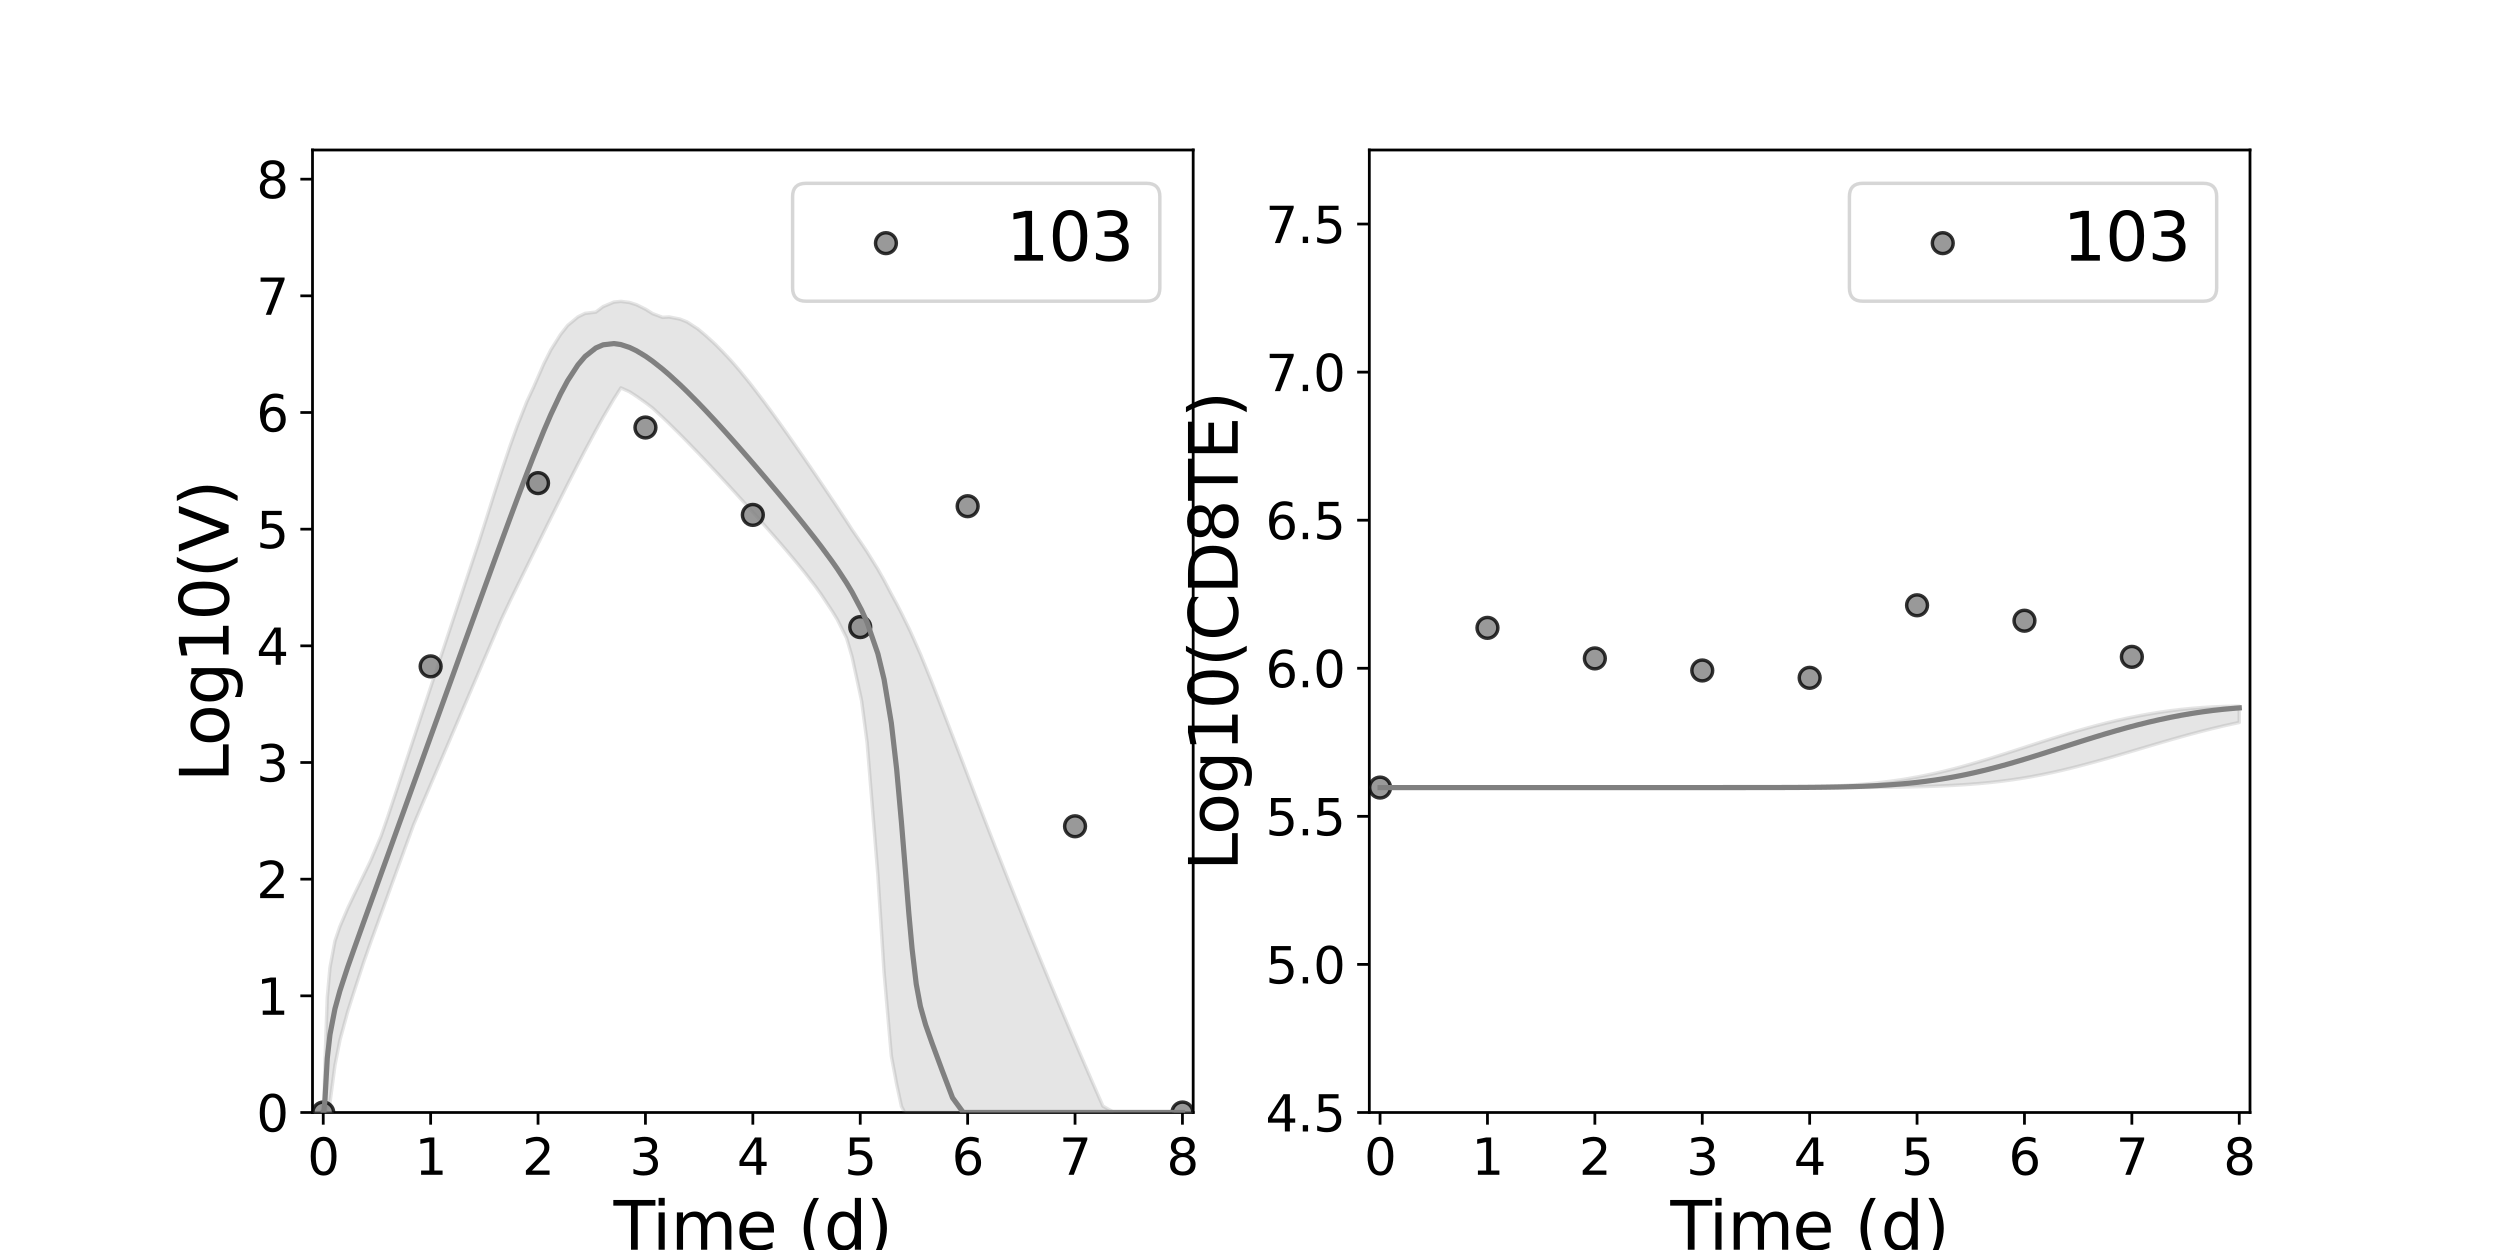 <?xml version="1.0" encoding="utf-8" standalone="no"?>
<!DOCTYPE svg PUBLIC "-//W3C//DTD SVG 1.1//EN"
  "http://www.w3.org/Graphics/SVG/1.1/DTD/svg11.dtd">
<svg xmlns:xlink="http://www.w3.org/1999/xlink" width="720pt" height="360pt" viewBox="0 0 720 360" xmlns="http://www.w3.org/2000/svg" version="1.1">
 <defs>
  <style type="text/css">*{stroke-linejoin: round; stroke-linecap: butt}</style>
 </defs>
 <g id="figure_1">
  <g id="patch_1">
   <path d="M 0 360 
L 720 360 
L 720 0 
L 0 0 
z
" style="fill: #ffffff"/>
  </g>
  <g id="axes_1">
   <g id="patch_2">
    <path d="M 90 320.4 
L 343.636 320.4 
L 343.636 43.2 
L 90 43.2 
z
" style="fill: #ffffff"/>
   </g>
   <g id="matplotlib.axis_1">
    <g id="xtick_1">
     <g id="line2d_1">
      <defs>
       <path id="mbd995ef2f8" d="M 0 0 
L 0 3.5 
" style="stroke: #000000; stroke-width: 0.8"/>
      </defs>
      <g>
       <use xlink:href="#mbd995ef2f8" x="93.093" y="320.4" style="stroke: #000000; stroke-width: 0.8"/>
      </g>
     </g>
     <g id="text_1">
      <!-- 0 -->
      <g transform="translate(88.512 338.342) scale(0.144 -0.144)">
       <defs>
        <path id="DejaVuSans-30" d="M 2034 4250 
Q 1547 4250 1301 3770 
Q 1056 3291 1056 2328 
Q 1056 1369 1301 889 
Q 1547 409 2034 409 
Q 2525 409 2770 889 
Q 3016 1369 3016 2328 
Q 3016 3291 2770 3770 
Q 2525 4250 2034 4250 
z
M 2034 4750 
Q 2819 4750 3233 4129 
Q 3647 3509 3647 2328 
Q 3647 1150 3233 529 
Q 2819 -91 2034 -91 
Q 1250 -91 836 529 
Q 422 1150 422 2328 
Q 422 3509 836 4129 
Q 1250 4750 2034 4750 
z
" transform="scale(0.016)"/>
       </defs>
       <use xlink:href="#DejaVuSans-30"/>
      </g>
     </g>
    </g>
    <g id="xtick_2">
     <g id="line2d_2">
      <g>
       <use xlink:href="#mbd995ef2f8" x="124.024" y="320.4" style="stroke: #000000; stroke-width: 0.8"/>
      </g>
     </g>
     <g id="text_2">
      <!-- 1 -->
      <g transform="translate(119.443 338.342) scale(0.144 -0.144)">
       <defs>
        <path id="DejaVuSans-31" d="M 794 531 
L 1825 531 
L 1825 4091 
L 703 3866 
L 703 4441 
L 1819 4666 
L 2450 4666 
L 2450 531 
L 3481 531 
L 3481 0 
L 794 0 
L 794 531 
z
" transform="scale(0.016)"/>
       </defs>
       <use xlink:href="#DejaVuSans-31"/>
      </g>
     </g>
    </g>
    <g id="xtick_3">
     <g id="line2d_3">
      <g>
       <use xlink:href="#mbd995ef2f8" x="154.956" y="320.4" style="stroke: #000000; stroke-width: 0.8"/>
      </g>
     </g>
     <g id="text_3">
      <!-- 2 -->
      <g transform="translate(150.375 338.342) scale(0.144 -0.144)">
       <defs>
        <path id="DejaVuSans-32" d="M 1228 531 
L 3431 531 
L 3431 0 
L 469 0 
L 469 531 
Q 828 903 1448 1529 
Q 2069 2156 2228 2338 
Q 2531 2678 2651 2914 
Q 2772 3150 2772 3378 
Q 2772 3750 2511 3984 
Q 2250 4219 1831 4219 
Q 1534 4219 1204 4116 
Q 875 4013 500 3803 
L 500 4441 
Q 881 4594 1212 4672 
Q 1544 4750 1819 4750 
Q 2544 4750 2975 4387 
Q 3406 4025 3406 3419 
Q 3406 3131 3298 2873 
Q 3191 2616 2906 2266 
Q 2828 2175 2409 1742 
Q 1991 1309 1228 531 
z
" transform="scale(0.016)"/>
       </defs>
       <use xlink:href="#DejaVuSans-32"/>
      </g>
     </g>
    </g>
    <g id="xtick_4">
     <g id="line2d_4">
      <g>
       <use xlink:href="#mbd995ef2f8" x="185.887" y="320.4" style="stroke: #000000; stroke-width: 0.8"/>
      </g>
     </g>
     <g id="text_4">
      <!-- 3 -->
      <g transform="translate(181.306 338.342) scale(0.144 -0.144)">
       <defs>
        <path id="DejaVuSans-33" d="M 2597 2516 
Q 3050 2419 3304 2112 
Q 3559 1806 3559 1356 
Q 3559 666 3084 287 
Q 2609 -91 1734 -91 
Q 1441 -91 1130 -33 
Q 819 25 488 141 
L 488 750 
Q 750 597 1062 519 
Q 1375 441 1716 441 
Q 2309 441 2620 675 
Q 2931 909 2931 1356 
Q 2931 1769 2642 2001 
Q 2353 2234 1838 2234 
L 1294 2234 
L 1294 2753 
L 1863 2753 
Q 2328 2753 2575 2939 
Q 2822 3125 2822 3475 
Q 2822 3834 2567 4026 
Q 2313 4219 1838 4219 
Q 1578 4219 1281 4162 
Q 984 4106 628 3988 
L 628 4550 
Q 988 4650 1302 4700 
Q 1616 4750 1894 4750 
Q 2613 4750 3031 4423 
Q 3450 4097 3450 3541 
Q 3450 3153 3228 2886 
Q 3006 2619 2597 2516 
z
" transform="scale(0.016)"/>
       </defs>
       <use xlink:href="#DejaVuSans-33"/>
      </g>
     </g>
    </g>
    <g id="xtick_5">
     <g id="line2d_5">
      <g>
       <use xlink:href="#mbd995ef2f8" x="216.818" y="320.4" style="stroke: #000000; stroke-width: 0.8"/>
      </g>
     </g>
     <g id="text_5">
      <!-- 4 -->
      <g transform="translate(212.237 338.342) scale(0.144 -0.144)">
       <defs>
        <path id="DejaVuSans-34" d="M 2419 4116 
L 825 1625 
L 2419 1625 
L 2419 4116 
z
M 2253 4666 
L 3047 4666 
L 3047 1625 
L 3713 1625 
L 3713 1100 
L 3047 1100 
L 3047 0 
L 2419 0 
L 2419 1100 
L 313 1100 
L 313 1709 
L 2253 4666 
z
" transform="scale(0.016)"/>
       </defs>
       <use xlink:href="#DejaVuSans-34"/>
      </g>
     </g>
    </g>
    <g id="xtick_6">
     <g id="line2d_6">
      <g>
       <use xlink:href="#mbd995ef2f8" x="247.749" y="320.4" style="stroke: #000000; stroke-width: 0.8"/>
      </g>
     </g>
     <g id="text_6">
      <!-- 5 -->
      <g transform="translate(243.168 338.342) scale(0.144 -0.144)">
       <defs>
        <path id="DejaVuSans-35" d="M 691 4666 
L 3169 4666 
L 3169 4134 
L 1269 4134 
L 1269 2991 
Q 1406 3038 1543 3061 
Q 1681 3084 1819 3084 
Q 2600 3084 3056 2656 
Q 3513 2228 3513 1497 
Q 3513 744 3044 326 
Q 2575 -91 1722 -91 
Q 1428 -91 1123 -41 
Q 819 9 494 109 
L 494 744 
Q 775 591 1075 516 
Q 1375 441 1709 441 
Q 2250 441 2565 725 
Q 2881 1009 2881 1497 
Q 2881 1984 2565 2268 
Q 2250 2553 1709 2553 
Q 1456 2553 1204 2497 
Q 953 2441 691 2322 
L 691 4666 
z
" transform="scale(0.016)"/>
       </defs>
       <use xlink:href="#DejaVuSans-35"/>
      </g>
     </g>
    </g>
    <g id="xtick_7">
     <g id="line2d_7">
      <g>
       <use xlink:href="#mbd995ef2f8" x="278.681" y="320.4" style="stroke: #000000; stroke-width: 0.8"/>
      </g>
     </g>
     <g id="text_7">
      <!-- 6 -->
      <g transform="translate(274.1 338.342) scale(0.144 -0.144)">
       <defs>
        <path id="DejaVuSans-36" d="M 2113 2584 
Q 1688 2584 1439 2293 
Q 1191 2003 1191 1497 
Q 1191 994 1439 701 
Q 1688 409 2113 409 
Q 2538 409 2786 701 
Q 3034 994 3034 1497 
Q 3034 2003 2786 2293 
Q 2538 2584 2113 2584 
z
M 3366 4563 
L 3366 3988 
Q 3128 4100 2886 4159 
Q 2644 4219 2406 4219 
Q 1781 4219 1451 3797 
Q 1122 3375 1075 2522 
Q 1259 2794 1537 2939 
Q 1816 3084 2150 3084 
Q 2853 3084 3261 2657 
Q 3669 2231 3669 1497 
Q 3669 778 3244 343 
Q 2819 -91 2113 -91 
Q 1303 -91 875 529 
Q 447 1150 447 2328 
Q 447 3434 972 4092 
Q 1497 4750 2381 4750 
Q 2619 4750 2861 4703 
Q 3103 4656 3366 4563 
z
" transform="scale(0.016)"/>
       </defs>
       <use xlink:href="#DejaVuSans-36"/>
      </g>
     </g>
    </g>
    <g id="xtick_8">
     <g id="line2d_8">
      <g>
       <use xlink:href="#mbd995ef2f8" x="309.612" y="320.4" style="stroke: #000000; stroke-width: 0.8"/>
      </g>
     </g>
     <g id="text_8">
      <!-- 7 -->
      <g transform="translate(305.031 338.342) scale(0.144 -0.144)">
       <defs>
        <path id="DejaVuSans-37" d="M 525 4666 
L 3525 4666 
L 3525 4397 
L 1831 0 
L 1172 0 
L 2766 4134 
L 525 4134 
L 525 4666 
z
" transform="scale(0.016)"/>
       </defs>
       <use xlink:href="#DejaVuSans-37"/>
      </g>
     </g>
    </g>
    <g id="xtick_9">
     <g id="line2d_9">
      <g>
       <use xlink:href="#mbd995ef2f8" x="340.543" y="320.4" style="stroke: #000000; stroke-width: 0.8"/>
      </g>
     </g>
     <g id="text_9">
      <!-- 8 -->
      <g transform="translate(335.962 338.342) scale(0.144 -0.144)">
       <defs>
        <path id="DejaVuSans-38" d="M 2034 2216 
Q 1584 2216 1326 1975 
Q 1069 1734 1069 1313 
Q 1069 891 1326 650 
Q 1584 409 2034 409 
Q 2484 409 2743 651 
Q 3003 894 3003 1313 
Q 3003 1734 2745 1975 
Q 2488 2216 2034 2216 
z
M 1403 2484 
Q 997 2584 770 2862 
Q 544 3141 544 3541 
Q 544 4100 942 4425 
Q 1341 4750 2034 4750 
Q 2731 4750 3128 4425 
Q 3525 4100 3525 3541 
Q 3525 3141 3298 2862 
Q 3072 2584 2669 2484 
Q 3125 2378 3379 2068 
Q 3634 1759 3634 1313 
Q 3634 634 3220 271 
Q 2806 -91 2034 -91 
Q 1263 -91 848 271 
Q 434 634 434 1313 
Q 434 1759 690 2068 
Q 947 2378 1403 2484 
z
M 1172 3481 
Q 1172 3119 1398 2916 
Q 1625 2713 2034 2713 
Q 2441 2713 2670 2916 
Q 2900 3119 2900 3481 
Q 2900 3844 2670 4047 
Q 2441 4250 2034 4250 
Q 1625 4250 1398 4047 
Q 1172 3844 1172 3481 
z
" transform="scale(0.016)"/>
       </defs>
       <use xlink:href="#DejaVuSans-38"/>
      </g>
     </g>
    </g>
    <g id="text_10">
     <!-- Time (d) -->
     <g transform="translate(176.693 359.925) scale(0.192 -0.192)">
      <defs>
       <path id="DejaVuSans-54" d="M -19 4666 
L 3928 4666 
L 3928 4134 
L 2272 4134 
L 2272 0 
L 1638 0 
L 1638 4134 
L -19 4134 
L -19 4666 
z
" transform="scale(0.016)"/>
       <path id="DejaVuSans-69" d="M 603 3500 
L 1178 3500 
L 1178 0 
L 603 0 
L 603 3500 
z
M 603 4863 
L 1178 4863 
L 1178 4134 
L 603 4134 
L 603 4863 
z
" transform="scale(0.016)"/>
       <path id="DejaVuSans-6d" d="M 3328 2828 
Q 3544 3216 3844 3400 
Q 4144 3584 4550 3584 
Q 5097 3584 5394 3201 
Q 5691 2819 5691 2113 
L 5691 0 
L 5113 0 
L 5113 2094 
Q 5113 2597 4934 2840 
Q 4756 3084 4391 3084 
Q 3944 3084 3684 2787 
Q 3425 2491 3425 1978 
L 3425 0 
L 2847 0 
L 2847 2094 
Q 2847 2600 2669 2842 
Q 2491 3084 2119 3084 
Q 1678 3084 1418 2786 
Q 1159 2488 1159 1978 
L 1159 0 
L 581 0 
L 581 3500 
L 1159 3500 
L 1159 2956 
Q 1356 3278 1631 3431 
Q 1906 3584 2284 3584 
Q 2666 3584 2933 3390 
Q 3200 3197 3328 2828 
z
" transform="scale(0.016)"/>
       <path id="DejaVuSans-65" d="M 3597 1894 
L 3597 1613 
L 953 1613 
Q 991 1019 1311 708 
Q 1631 397 2203 397 
Q 2534 397 2845 478 
Q 3156 559 3463 722 
L 3463 178 
Q 3153 47 2828 -22 
Q 2503 -91 2169 -91 
Q 1331 -91 842 396 
Q 353 884 353 1716 
Q 353 2575 817 3079 
Q 1281 3584 2069 3584 
Q 2775 3584 3186 3129 
Q 3597 2675 3597 1894 
z
M 3022 2063 
Q 3016 2534 2758 2815 
Q 2500 3097 2075 3097 
Q 1594 3097 1305 2825 
Q 1016 2553 972 2059 
L 3022 2063 
z
" transform="scale(0.016)"/>
       <path id="DejaVuSans-20" transform="scale(0.016)"/>
       <path id="DejaVuSans-28" d="M 1984 4856 
Q 1566 4138 1362 3434 
Q 1159 2731 1159 2009 
Q 1159 1288 1364 580 
Q 1569 -128 1984 -844 
L 1484 -844 
Q 1016 -109 783 600 
Q 550 1309 550 2009 
Q 550 2706 781 3412 
Q 1013 4119 1484 4856 
L 1984 4856 
z
" transform="scale(0.016)"/>
       <path id="DejaVuSans-64" d="M 2906 2969 
L 2906 4863 
L 3481 4863 
L 3481 0 
L 2906 0 
L 2906 525 
Q 2725 213 2448 61 
Q 2172 -91 1784 -91 
Q 1150 -91 751 415 
Q 353 922 353 1747 
Q 353 2572 751 3078 
Q 1150 3584 1784 3584 
Q 2172 3584 2448 3432 
Q 2725 3281 2906 2969 
z
M 947 1747 
Q 947 1113 1208 752 
Q 1469 391 1925 391 
Q 2381 391 2643 752 
Q 2906 1113 2906 1747 
Q 2906 2381 2643 2742 
Q 2381 3103 1925 3103 
Q 1469 3103 1208 2742 
Q 947 2381 947 1747 
z
" transform="scale(0.016)"/>
       <path id="DejaVuSans-29" d="M 513 4856 
L 1013 4856 
Q 1481 4119 1714 3412 
Q 1947 2706 1947 2009 
Q 1947 1309 1714 600 
Q 1481 -109 1013 -844 
L 513 -844 
Q 928 -128 1133 580 
Q 1338 1288 1338 2009 
Q 1338 2731 1133 3434 
Q 928 4138 513 4856 
z
" transform="scale(0.016)"/>
      </defs>
      <use xlink:href="#DejaVuSans-54"/>
      <use xlink:href="#DejaVuSans-69" x="57.959"/>
      <use xlink:href="#DejaVuSans-6d" x="85.742"/>
      <use xlink:href="#DejaVuSans-65" x="183.154"/>
      <use xlink:href="#DejaVuSans-20" x="244.678"/>
      <use xlink:href="#DejaVuSans-28" x="276.465"/>
      <use xlink:href="#DejaVuSans-64" x="315.479"/>
      <use xlink:href="#DejaVuSans-29" x="378.955"/>
     </g>
    </g>
   </g>
   <g id="matplotlib.axis_2">
    <g id="ytick_1">
     <g id="line2d_10">
      <defs>
       <path id="m82c088bce6" d="M 0 0 
L -3.5 0 
" style="stroke: #000000; stroke-width: 0.8"/>
      </defs>
      <g>
       <use xlink:href="#m82c088bce6" x="90" y="320.4" style="stroke: #000000; stroke-width: 0.8"/>
      </g>
     </g>
     <g id="text_11">
      <!-- 0 -->
      <g transform="translate(73.838 325.871) scale(0.144 -0.144)">
       <use xlink:href="#DejaVuSans-30"/>
      </g>
     </g>
    </g>
    <g id="ytick_2">
     <g id="line2d_11">
      <g>
       <use xlink:href="#m82c088bce6" x="90" y="286.8" style="stroke: #000000; stroke-width: 0.8"/>
      </g>
     </g>
     <g id="text_12">
      <!-- 1 -->
      <g transform="translate(73.838 292.271) scale(0.144 -0.144)">
       <use xlink:href="#DejaVuSans-31"/>
      </g>
     </g>
    </g>
    <g id="ytick_3">
     <g id="line2d_12">
      <g>
       <use xlink:href="#m82c088bce6" x="90" y="253.2" style="stroke: #000000; stroke-width: 0.8"/>
      </g>
     </g>
     <g id="text_13">
      <!-- 2 -->
      <g transform="translate(73.838 258.671) scale(0.144 -0.144)">
       <use xlink:href="#DejaVuSans-32"/>
      </g>
     </g>
    </g>
    <g id="ytick_4">
     <g id="line2d_13">
      <g>
       <use xlink:href="#m82c088bce6" x="90" y="219.6" style="stroke: #000000; stroke-width: 0.8"/>
      </g>
     </g>
     <g id="text_14">
      <!-- 3 -->
      <g transform="translate(73.838 225.071) scale(0.144 -0.144)">
       <use xlink:href="#DejaVuSans-33"/>
      </g>
     </g>
    </g>
    <g id="ytick_5">
     <g id="line2d_14">
      <g>
       <use xlink:href="#m82c088bce6" x="90" y="186" style="stroke: #000000; stroke-width: 0.8"/>
      </g>
     </g>
     <g id="text_15">
      <!-- 4 -->
      <g transform="translate(73.838 191.471) scale(0.144 -0.144)">
       <use xlink:href="#DejaVuSans-34"/>
      </g>
     </g>
    </g>
    <g id="ytick_6">
     <g id="line2d_15">
      <g>
       <use xlink:href="#m82c088bce6" x="90" y="152.4" style="stroke: #000000; stroke-width: 0.8"/>
      </g>
     </g>
     <g id="text_16">
      <!-- 5 -->
      <g transform="translate(73.838 157.871) scale(0.144 -0.144)">
       <use xlink:href="#DejaVuSans-35"/>
      </g>
     </g>
    </g>
    <g id="ytick_7">
     <g id="line2d_16">
      <g>
       <use xlink:href="#m82c088bce6" x="90" y="118.8" style="stroke: #000000; stroke-width: 0.8"/>
      </g>
     </g>
     <g id="text_17">
      <!-- 6 -->
      <g transform="translate(73.838 124.271) scale(0.144 -0.144)">
       <use xlink:href="#DejaVuSans-36"/>
      </g>
     </g>
    </g>
    <g id="ytick_8">
     <g id="line2d_17">
      <g>
       <use xlink:href="#m82c088bce6" x="90" y="85.2" style="stroke: #000000; stroke-width: 0.8"/>
      </g>
     </g>
     <g id="text_18">
      <!-- 7 -->
      <g transform="translate(73.838 90.671) scale(0.144 -0.144)">
       <use xlink:href="#DejaVuSans-37"/>
      </g>
     </g>
    </g>
    <g id="ytick_9">
     <g id="line2d_18">
      <g>
       <use xlink:href="#m82c088bce6" x="90" y="51.6" style="stroke: #000000; stroke-width: 0.8"/>
      </g>
     </g>
     <g id="text_19">
      <!-- 8 -->
      <g transform="translate(73.838 57.071) scale(0.144 -0.144)">
       <use xlink:href="#DejaVuSans-38"/>
      </g>
     </g>
    </g>
    <g id="text_20">
     <!-- Log10(V) -->
     <g transform="translate(65.845 225.224) rotate(-90) scale(0.192 -0.192)">
      <defs>
       <path id="DejaVuSans-4c" d="M 628 4666 
L 1259 4666 
L 1259 531 
L 3531 531 
L 3531 0 
L 628 0 
L 628 4666 
z
" transform="scale(0.016)"/>
       <path id="DejaVuSans-6f" d="M 1959 3097 
Q 1497 3097 1228 2736 
Q 959 2375 959 1747 
Q 959 1119 1226 758 
Q 1494 397 1959 397 
Q 2419 397 2687 759 
Q 2956 1122 2956 1747 
Q 2956 2369 2687 2733 
Q 2419 3097 1959 3097 
z
M 1959 3584 
Q 2709 3584 3137 3096 
Q 3566 2609 3566 1747 
Q 3566 888 3137 398 
Q 2709 -91 1959 -91 
Q 1206 -91 779 398 
Q 353 888 353 1747 
Q 353 2609 779 3096 
Q 1206 3584 1959 3584 
z
" transform="scale(0.016)"/>
       <path id="DejaVuSans-67" d="M 2906 1791 
Q 2906 2416 2648 2759 
Q 2391 3103 1925 3103 
Q 1463 3103 1205 2759 
Q 947 2416 947 1791 
Q 947 1169 1205 825 
Q 1463 481 1925 481 
Q 2391 481 2648 825 
Q 2906 1169 2906 1791 
z
M 3481 434 
Q 3481 -459 3084 -895 
Q 2688 -1331 1869 -1331 
Q 1566 -1331 1297 -1286 
Q 1028 -1241 775 -1147 
L 775 -588 
Q 1028 -725 1275 -790 
Q 1522 -856 1778 -856 
Q 2344 -856 2625 -561 
Q 2906 -266 2906 331 
L 2906 616 
Q 2728 306 2450 153 
Q 2172 0 1784 0 
Q 1141 0 747 490 
Q 353 981 353 1791 
Q 353 2603 747 3093 
Q 1141 3584 1784 3584 
Q 2172 3584 2450 3431 
Q 2728 3278 2906 2969 
L 2906 3500 
L 3481 3500 
L 3481 434 
z
" transform="scale(0.016)"/>
       <path id="DejaVuSans-56" d="M 1831 0 
L 50 4666 
L 709 4666 
L 2188 738 
L 3669 4666 
L 4325 4666 
L 2547 0 
L 1831 0 
z
" transform="scale(0.016)"/>
      </defs>
      <use xlink:href="#DejaVuSans-4c"/>
      <use xlink:href="#DejaVuSans-6f" x="53.963"/>
      <use xlink:href="#DejaVuSans-67" x="115.145"/>
      <use xlink:href="#DejaVuSans-31" x="178.621"/>
      <use xlink:href="#DejaVuSans-30" x="242.244"/>
      <use xlink:href="#DejaVuSans-28" x="305.867"/>
      <use xlink:href="#DejaVuSans-56" x="344.881"/>
      <use xlink:href="#DejaVuSans-29" x="413.289"/>
     </g>
    </g>
   </g>
   <g id="patch_3">
    <path d="M 90 320.4 
L 90 43.2 
" style="fill: none; stroke: #000000; stroke-width: 0.8; stroke-linejoin: miter; stroke-linecap: square"/>
   </g>
   <g id="patch_4">
    <path d="M 343.636 320.4 
L 343.636 43.2 
" style="fill: none; stroke: #000000; stroke-width: 0.8; stroke-linejoin: miter; stroke-linecap: square"/>
   </g>
   <g id="patch_5">
    <path d="M 90 320.4 
L 343.636 320.4 
" style="fill: none; stroke: #000000; stroke-width: 0.8; stroke-linejoin: miter; stroke-linecap: square"/>
   </g>
   <g id="patch_6">
    <path d="M 90 43.2 
L 343.636 43.2 
" style="fill: none; stroke: #000000; stroke-width: 0.8; stroke-linejoin: miter; stroke-linecap: square"/>
   </g>
   <g id="PolyCollection_1">
    <defs>
     <path id="mf18d20d8ae" d="M 93.093 -39.6 
L 93.093 -39.6 
L 93.094 -39.6 
L 93.098 -39.6 
L 93.145 -39.6 
L 93.238 -39.6 
L 93.582 -39.6 
L 94.257 -40.084 
L 95.035 -42.493 
L 96.462 -53.169 
L 97.889 -60.412 
L 100.152 -68.713 
L 101.965 -74.4 
L 104.731 -82.854 
L 106.66 -88.348 
L 109.753 -96.845 
L 111.663 -102.081 
L 114.44 -109.71 
L 116.397 -115.065 
L 119.122 -122.498 
L 121.111 -127.203 
L 124.041 -134.061 
L 125.976 -138.582 
L 128.548 -144.598 
L 130.528 -149.231 
L 133.281 -155.663 
L 135.229 -160.223 
L 137.783 -166.18 
L 139.756 -170.797 
L 142.47 -177.118 
L 144.413 -181.654 
L 146.972 -187.095 
L 148.946 -191.136 
L 151.692 -196.743 
L 153.673 -200.78 
L 156.643 -206.807 
L 158.634 -210.83 
L 161.412 -216.405 
L 163.467 -220.494 
L 166.448 -226.34 
L 168.496 -230.267 
L 171.589 -236.044 
L 173.71 -239.864 
L 176.803 -245.109 
L 178.823 -248.292 
L 181.328 -247.151 
L 183.344 -245.841 
L 185.976 -243.982 
L 187.944 -242.481 
L 190.813 -239.824 
L 192.739 -237.979 
L 195.832 -234.91 
L 197.909 -232.812 
L 201.002 -229.614 
L 203.259 -227.237 
L 206.02 -224.297 
L 208.133 -222.024 
L 210.682 -219.256 
L 212.774 -216.964 
L 215.685 -213.746 
L 217.592 -211.621 
L 220.218 -208.671 
L 222.139 -206.493 
L 224.885 -203.335 
L 226.802 -201.094 
L 229.896 -197.392 
L 231.687 -195.195 
L 234.78 -191.197 
L 236.46 -188.846 
L 239.554 -184.163 
L 241.114 -181.622 
L 243.812 -176.245 
L 245.381 -170.902 
L 248.135 -158.211 
L 249.733 -146.125 
L 252.826 -108.036 
L 254.61 -80.045 
L 256.709 -55.885 
L 258.231 -47.803 
L 259.618 -41.358 
L 260.567 -39.6 
L 261.755 -39.6 
L 262.678 -39.6 
L 263.875 -39.6 
L 265.071 -39.6 
L 266.571 -39.6 
L 268.375 -39.6 
L 271.352 -39.6 
L 274.33 -39.6 
L 277.423 -39.6 
L 280.516 -39.6 
L 283.609 -39.6 
L 286.703 -39.6 
L 289.796 -39.6 
L 292.889 -39.6 
L 295.982 -39.6 
L 299.075 -39.6 
L 302.168 -39.6 
L 305.261 -39.6 
L 308.355 -39.6 
L 311.448 -39.6 
L 314.541 -39.6 
L 317.634 -39.6 
L 320.727 -39.6 
L 323.82 -39.6 
L 326.913 -39.6 
L 330.006 -39.6 
L 333.1 -39.6 
L 336.193 -39.6 
L 339.286 -39.6 
L 340.543 -39.6 
L 340.543 -39.6 
L 340.543 -39.6 
L 339.286 -39.6 
L 336.193 -39.6 
L 333.1 -39.6 
L 330.006 -39.6 
L 326.913 -39.6 
L 323.82 -39.6 
L 320.727 -39.658 
L 317.634 -41.441 
L 314.541 -48.495 
L 311.448 -55.633 
L 308.355 -62.857 
L 305.261 -70.169 
L 302.168 -77.569 
L 299.075 -85.058 
L 295.982 -92.636 
L 292.889 -100.302 
L 289.796 -108.059 
L 286.703 -115.905 
L 283.609 -123.848 
L 280.516 -131.899 
L 277.423 -140.046 
L 274.33 -148.097 
L 271.352 -155.845 
L 268.375 -163.509 
L 266.571 -167.962 
L 265.071 -171.637 
L 263.875 -174.345 
L 262.678 -177.054 
L 261.755 -179.072 
L 260.567 -181.495 
L 259.618 -183.431 
L 258.231 -186.116 
L 256.709 -188.926 
L 254.61 -192.921 
L 252.826 -196.078 
L 249.733 -201.056 
L 248.135 -203.454 
L 245.381 -207.466 
L 243.812 -209.894 
L 241.114 -213.996 
L 239.554 -216.332 
L 236.46 -220.932 
L 234.78 -223.414 
L 231.687 -227.932 
L 229.896 -230.518 
L 226.802 -234.941 
L 224.885 -237.646 
L 222.139 -241.459 
L 220.218 -244.065 
L 217.592 -247.536 
L 215.685 -249.986 
L 212.774 -253.561 
L 210.682 -255.981 
L 208.133 -258.702 
L 206.02 -260.847 
L 203.259 -263.363 
L 201.002 -265.262 
L 197.909 -267.271 
L 195.832 -268.099 
L 192.739 -268.712 
L 190.813 -268.605 
L 187.944 -269.685 
L 185.976 -270.923 
L 183.344 -272.23 
L 181.328 -272.883 
L 178.823 -273.203 
L 176.803 -273.003 
L 173.71 -271.702 
L 171.589 -270.116 
L 168.496 -269.746 
L 166.448 -268.74 
L 163.467 -266.263 
L 161.412 -263.644 
L 158.634 -259.223 
L 156.643 -255.287 
L 153.673 -248.506 
L 151.692 -244.237 
L 148.946 -237.26 
L 146.972 -231.785 
L 144.413 -224.172 
L 142.47 -218.216 
L 139.756 -209.646 
L 137.783 -203.456 
L 135.229 -195.806 
L 133.281 -189.944 
L 130.528 -181.659 
L 128.548 -175.686 
L 125.976 -167.942 
L 124.041 -162.086 
L 121.111 -153.252 
L 119.122 -147.238 
L 116.397 -139.021 
L 114.44 -133.087 
L 111.663 -124.721 
L 109.753 -119.234 
L 106.66 -111.948 
L 104.731 -107.951 
L 101.965 -102.271 
L 100.152 -98.438 
L 97.889 -93.154 
L 96.462 -88.966 
L 95.035 -81.354 
L 94.257 -72.746 
L 93.582 -53.864 
L 93.238 -40.004 
L 93.145 -39.6 
L 93.098 -39.6 
L 93.094 -39.6 
L 93.093 -39.6 
z
" style="stroke: #808080; stroke-opacity: 0.2"/>
    </defs>
    <g clip-path="url(#pdb7673f65c)">
     <use xlink:href="#mf18d20d8ae" x="0" y="360" style="fill: #808080; fill-opacity: 0.2; stroke: #808080; stroke-opacity: 0.2"/>
    </g>
   </g>
   <g id="legend_1">
    <g id="patch_7">
     <path d="M 232.108 86.742 
L 330.196 86.742 
Q 334.036 86.742 334.036 82.902 
L 334.036 56.64 
Q 334.036 52.8 330.196 52.8 
L 232.108 52.8 
Q 228.268 52.8 228.268 56.64 
L 228.268 82.902 
Q 228.268 86.742 232.108 86.742 
z
" style="fill: #ffffff; opacity: 0.8; stroke: #cccccc; stroke-linejoin: miter"/>
    </g>
    <g id="PathCollection_1">
     <defs>
      <path id="m611096b4b5" d="M 0 3 
C 0.796 3 1.559 2.684 2.121 2.121 
C 2.684 1.559 3 0.796 3 0 
C 3 -0.796 2.684 -1.559 2.121 -2.121 
C 1.559 -2.684 0.796 -3 0 -3 
C -0.796 -3 -1.559 -2.684 -2.121 -2.121 
C -2.684 -1.559 -3 -0.796 -3 0 
C -3 0.796 -2.684 1.559 -2.121 2.121 
C -1.559 2.684 -0.796 3 0 3 
z
" style="stroke: #000000; stroke-opacity: 0.8"/>
     </defs>
     <g>
      <use xlink:href="#m611096b4b5" x="255.148" y="70.029" style="fill: #808080; fill-opacity: 0.8; stroke: #000000; stroke-opacity: 0.8"/>
     </g>
    </g>
    <g id="text_21">
     <!-- 103 -->
     <g transform="translate(289.708 75.069) scale(0.192 -0.192)">
      <use xlink:href="#DejaVuSans-31"/>
      <use xlink:href="#DejaVuSans-30" x="63.623"/>
      <use xlink:href="#DejaVuSans-33" x="127.246"/>
     </g>
    </g>
   </g>
   <g id="PathCollection_2">
    <g clip-path="url(#pdb7673f65c)">
     <use xlink:href="#m611096b4b5" x="93.093" y="320.4" style="fill: #808080; fill-opacity: 0.8; stroke: #000000; stroke-opacity: 0.8"/>
     <use xlink:href="#m611096b4b5" x="124.024" y="191.916" style="fill: #808080; fill-opacity: 0.8; stroke: #000000; stroke-opacity: 0.8"/>
     <use xlink:href="#m611096b4b5" x="154.956" y="139.134" style="fill: #808080; fill-opacity: 0.8; stroke: #000000; stroke-opacity: 0.8"/>
     <use xlink:href="#m611096b4b5" x="185.887" y="123.122" style="fill: #808080; fill-opacity: 0.8; stroke: #000000; stroke-opacity: 0.8"/>
     <use xlink:href="#m611096b4b5" x="216.818" y="148.291" style="fill: #808080; fill-opacity: 0.8; stroke: #000000; stroke-opacity: 0.8"/>
     <use xlink:href="#m611096b4b5" x="247.749" y="180.605" style="fill: #808080; fill-opacity: 0.8; stroke: #000000; stroke-opacity: 0.8"/>
     <use xlink:href="#m611096b4b5" x="278.681" y="145.788" style="fill: #808080; fill-opacity: 0.8; stroke: #000000; stroke-opacity: 0.8"/>
     <use xlink:href="#m611096b4b5" x="309.612" y="237.969" style="fill: #808080; fill-opacity: 0.8; stroke: #000000; stroke-opacity: 0.8"/>
     <use xlink:href="#m611096b4b5" x="340.543" y="320.4" style="fill: #808080; fill-opacity: 0.8; stroke: #000000; stroke-opacity: 0.8"/>
    </g>
   </g>
   <g id="line2d_19">
    <path d="M 93.093 320.4 
L 93.094 320.4 
L 93.098 320.4 
L 93.145 320.4 
L 93.238 320.4 
L 93.582 316.844 
L 94.257 304.759 
L 95.035 297.937 
L 96.462 290.548 
L 97.889 285.367 
L 100.152 278.459 
L 101.965 273.32 
L 104.731 265.589 
L 106.66 260.259 
L 109.753 251.652 
L 111.663 246.383 
L 114.44 238.678 
L 116.397 233.275 
L 119.122 225.721 
L 121.111 220.231 
L 124.041 212.095 
L 125.976 206.757 
L 128.548 199.636 
L 130.528 194.176 
L 133.281 186.55 
L 135.229 181.186 
L 137.783 174.137 
L 139.756 168.72 
L 142.47 161.257 
L 144.413 155.964 
L 146.972 149.015 
L 148.946 143.722 
L 151.692 136.459 
L 153.673 131.364 
L 156.643 124.015 
L 158.634 119.391 
L 161.412 113.492 
L 163.467 109.655 
L 166.448 105.078 
L 168.496 102.668 
L 171.589 100.219 
L 173.71 99.305 
L 176.803 98.947 
L 178.823 99.242 
L 181.328 100.068 
L 183.344 101.041 
L 185.976 102.634 
L 187.944 104.026 
L 190.813 106.293 
L 192.739 107.949 
L 195.832 110.787 
L 197.909 112.797 
L 201.002 115.916 
L 203.259 118.271 
L 206.02 121.23 
L 208.133 123.542 
L 210.682 126.382 
L 212.774 128.745 
L 215.685 132.082 
L 217.592 134.292 
L 220.218 137.369 
L 222.139 139.64 
L 224.885 142.922 
L 226.802 145.235 
L 229.896 149.022 
L 231.687 151.245 
L 234.78 155.173 
L 236.46 157.361 
L 239.554 161.556 
L 241.114 163.78 
L 243.812 167.897 
L 245.381 170.509 
L 248.135 175.719 
L 249.733 179.288 
L 252.826 188.26 
L 254.61 195.652 
L 256.709 208.275 
L 258.231 221.505 
L 259.618 236.87 
L 260.567 248.42 
L 261.755 263.184 
L 262.678 273.24 
L 263.875 283.394 
L 265.071 289.82 
L 266.571 295.143 
L 268.375 300.275 
L 271.352 308.323 
L 274.33 316.16 
L 277.423 320.4 
L 280.516 320.4 
L 283.609 320.4 
L 286.703 320.4 
L 289.796 320.4 
L 292.889 320.4 
L 295.982 320.4 
L 299.075 320.4 
L 302.168 320.4 
L 305.261 320.4 
L 308.355 320.4 
L 311.448 320.4 
L 314.541 320.4 
L 317.634 320.4 
L 320.727 320.4 
L 323.82 320.4 
L 326.913 320.4 
L 330.006 320.4 
L 333.1 320.4 
L 336.193 320.4 
L 339.286 320.4 
L 340.543 320.4 
" clip-path="url(#pdb7673f65c)" style="fill: none; stroke: #808080; stroke-width: 1.5; stroke-linecap: square"/>
   </g>
  </g>
  <g id="axes_2">
   <g id="patch_8">
    <path d="M 394.364 320.4 
L 648 320.4 
L 648 43.2 
L 394.364 43.2 
z
" style="fill: #ffffff"/>
   </g>
   <g id="matplotlib.axis_3">
    <g id="xtick_10">
     <g id="line2d_20">
      <g>
       <use xlink:href="#mbd995ef2f8" x="397.457" y="320.4" style="stroke: #000000; stroke-width: 0.8"/>
      </g>
     </g>
     <g id="text_22">
      <!-- 0 -->
      <g transform="translate(392.876 338.342) scale(0.144 -0.144)">
       <use xlink:href="#DejaVuSans-30"/>
      </g>
     </g>
    </g>
    <g id="xtick_11">
     <g id="line2d_21">
      <g>
       <use xlink:href="#mbd995ef2f8" x="428.388" y="320.4" style="stroke: #000000; stroke-width: 0.8"/>
      </g>
     </g>
     <g id="text_23">
      <!-- 1 -->
      <g transform="translate(423.807 338.342) scale(0.144 -0.144)">
       <use xlink:href="#DejaVuSans-31"/>
      </g>
     </g>
    </g>
    <g id="xtick_12">
     <g id="line2d_22">
      <g>
       <use xlink:href="#mbd995ef2f8" x="459.319" y="320.4" style="stroke: #000000; stroke-width: 0.8"/>
      </g>
     </g>
     <g id="text_24">
      <!-- 2 -->
      <g transform="translate(454.738 338.342) scale(0.144 -0.144)">
       <use xlink:href="#DejaVuSans-32"/>
      </g>
     </g>
    </g>
    <g id="xtick_13">
     <g id="line2d_23">
      <g>
       <use xlink:href="#mbd995ef2f8" x="490.251" y="320.4" style="stroke: #000000; stroke-width: 0.8"/>
      </g>
     </g>
     <g id="text_25">
      <!-- 3 -->
      <g transform="translate(485.67 338.342) scale(0.144 -0.144)">
       <use xlink:href="#DejaVuSans-33"/>
      </g>
     </g>
    </g>
    <g id="xtick_14">
     <g id="line2d_24">
      <g>
       <use xlink:href="#mbd995ef2f8" x="521.182" y="320.4" style="stroke: #000000; stroke-width: 0.8"/>
      </g>
     </g>
     <g id="text_26">
      <!-- 4 -->
      <g transform="translate(516.601 338.342) scale(0.144 -0.144)">
       <use xlink:href="#DejaVuSans-34"/>
      </g>
     </g>
    </g>
    <g id="xtick_15">
     <g id="line2d_25">
      <g>
       <use xlink:href="#mbd995ef2f8" x="552.113" y="320.4" style="stroke: #000000; stroke-width: 0.8"/>
      </g>
     </g>
     <g id="text_27">
      <!-- 5 -->
      <g transform="translate(547.532 338.342) scale(0.144 -0.144)">
       <use xlink:href="#DejaVuSans-35"/>
      </g>
     </g>
    </g>
    <g id="xtick_16">
     <g id="line2d_26">
      <g>
       <use xlink:href="#mbd995ef2f8" x="583.044" y="320.4" style="stroke: #000000; stroke-width: 0.8"/>
      </g>
     </g>
     <g id="text_28">
      <!-- 6 -->
      <g transform="translate(578.463 338.342) scale(0.144 -0.144)">
       <use xlink:href="#DejaVuSans-36"/>
      </g>
     </g>
    </g>
    <g id="xtick_17">
     <g id="line2d_27">
      <g>
       <use xlink:href="#mbd995ef2f8" x="613.976" y="320.4" style="stroke: #000000; stroke-width: 0.8"/>
      </g>
     </g>
     <g id="text_29">
      <!-- 7 -->
      <g transform="translate(609.395 338.342) scale(0.144 -0.144)">
       <use xlink:href="#DejaVuSans-37"/>
      </g>
     </g>
    </g>
    <g id="xtick_18">
     <g id="line2d_28">
      <g>
       <use xlink:href="#mbd995ef2f8" x="644.907" y="320.4" style="stroke: #000000; stroke-width: 0.8"/>
      </g>
     </g>
     <g id="text_30">
      <!-- 8 -->
      <g transform="translate(640.326 338.342) scale(0.144 -0.144)">
       <use xlink:href="#DejaVuSans-38"/>
      </g>
     </g>
    </g>
    <g id="text_31">
     <!-- Time (d) -->
     <g transform="translate(481.057 359.925) scale(0.192 -0.192)">
      <use xlink:href="#DejaVuSans-54"/>
      <use xlink:href="#DejaVuSans-69" x="57.959"/>
      <use xlink:href="#DejaVuSans-6d" x="85.742"/>
      <use xlink:href="#DejaVuSans-65" x="183.154"/>
      <use xlink:href="#DejaVuSans-20" x="244.678"/>
      <use xlink:href="#DejaVuSans-28" x="276.465"/>
      <use xlink:href="#DejaVuSans-64" x="315.479"/>
      <use xlink:href="#DejaVuSans-29" x="378.955"/>
     </g>
    </g>
   </g>
   <g id="matplotlib.axis_4">
    <g id="ytick_10">
     <g id="line2d_29">
      <g>
       <use xlink:href="#m82c088bce6" x="394.364" y="320.4" style="stroke: #000000; stroke-width: 0.8"/>
      </g>
     </g>
     <g id="text_32">
      <!-- 4.5 -->
      <g transform="translate(364.463 325.871) scale(0.144 -0.144)">
       <defs>
        <path id="DejaVuSans-2e" d="M 684 794 
L 1344 794 
L 1344 0 
L 684 0 
L 684 794 
z
" transform="scale(0.016)"/>
       </defs>
       <use xlink:href="#DejaVuSans-34"/>
       <use xlink:href="#DejaVuSans-2e" x="63.623"/>
       <use xlink:href="#DejaVuSans-35" x="95.41"/>
      </g>
     </g>
    </g>
    <g id="ytick_11">
     <g id="line2d_30">
      <g>
       <use xlink:href="#m82c088bce6" x="394.364" y="277.754" style="stroke: #000000; stroke-width: 0.8"/>
      </g>
     </g>
     <g id="text_33">
      <!-- 5.0 -->
      <g transform="translate(364.463 283.225) scale(0.144 -0.144)">
       <use xlink:href="#DejaVuSans-35"/>
       <use xlink:href="#DejaVuSans-2e" x="63.623"/>
       <use xlink:href="#DejaVuSans-30" x="95.41"/>
      </g>
     </g>
    </g>
    <g id="ytick_12">
     <g id="line2d_31">
      <g>
       <use xlink:href="#m82c088bce6" x="394.364" y="235.108" style="stroke: #000000; stroke-width: 0.8"/>
      </g>
     </g>
     <g id="text_34">
      <!-- 5.5 -->
      <g transform="translate(364.463 240.579) scale(0.144 -0.144)">
       <use xlink:href="#DejaVuSans-35"/>
       <use xlink:href="#DejaVuSans-2e" x="63.623"/>
       <use xlink:href="#DejaVuSans-35" x="95.41"/>
      </g>
     </g>
    </g>
    <g id="ytick_13">
     <g id="line2d_32">
      <g>
       <use xlink:href="#m82c088bce6" x="394.364" y="192.462" style="stroke: #000000; stroke-width: 0.8"/>
      </g>
     </g>
     <g id="text_35">
      <!-- 6.0 -->
      <g transform="translate(364.463 197.932) scale(0.144 -0.144)">
       <use xlink:href="#DejaVuSans-36"/>
       <use xlink:href="#DejaVuSans-2e" x="63.623"/>
       <use xlink:href="#DejaVuSans-30" x="95.41"/>
      </g>
     </g>
    </g>
    <g id="ytick_14">
     <g id="line2d_33">
      <g>
       <use xlink:href="#m82c088bce6" x="394.364" y="149.815" style="stroke: #000000; stroke-width: 0.8"/>
      </g>
     </g>
     <g id="text_36">
      <!-- 6.5 -->
      <g transform="translate(364.463 155.286) scale(0.144 -0.144)">
       <use xlink:href="#DejaVuSans-36"/>
       <use xlink:href="#DejaVuSans-2e" x="63.623"/>
       <use xlink:href="#DejaVuSans-35" x="95.41"/>
      </g>
     </g>
    </g>
    <g id="ytick_15">
     <g id="line2d_34">
      <g>
       <use xlink:href="#m82c088bce6" x="394.364" y="107.169" style="stroke: #000000; stroke-width: 0.8"/>
      </g>
     </g>
     <g id="text_37">
      <!-- 7.0 -->
      <g transform="translate(364.463 112.64) scale(0.144 -0.144)">
       <use xlink:href="#DejaVuSans-37"/>
       <use xlink:href="#DejaVuSans-2e" x="63.623"/>
       <use xlink:href="#DejaVuSans-30" x="95.41"/>
      </g>
     </g>
    </g>
    <g id="ytick_16">
     <g id="line2d_35">
      <g>
       <use xlink:href="#m82c088bce6" x="394.364" y="64.523" style="stroke: #000000; stroke-width: 0.8"/>
      </g>
     </g>
     <g id="text_38">
      <!-- 7.5 -->
      <g transform="translate(364.463 69.994) scale(0.144 -0.144)">
       <use xlink:href="#DejaVuSans-37"/>
       <use xlink:href="#DejaVuSans-2e" x="63.623"/>
       <use xlink:href="#DejaVuSans-35" x="95.41"/>
      </g>
     </g>
    </g>
    <g id="text_39">
     <!-- Log10(CD8TE) -->
     <g transform="translate(356.47 250.79) rotate(-90) scale(0.192 -0.192)">
      <defs>
       <path id="DejaVuSans-43" d="M 4122 4306 
L 4122 3641 
Q 3803 3938 3442 4084 
Q 3081 4231 2675 4231 
Q 1875 4231 1450 3742 
Q 1025 3253 1025 2328 
Q 1025 1406 1450 917 
Q 1875 428 2675 428 
Q 3081 428 3442 575 
Q 3803 722 4122 1019 
L 4122 359 
Q 3791 134 3420 21 
Q 3050 -91 2638 -91 
Q 1578 -91 968 557 
Q 359 1206 359 2328 
Q 359 3453 968 4101 
Q 1578 4750 2638 4750 
Q 3056 4750 3426 4639 
Q 3797 4528 4122 4306 
z
" transform="scale(0.016)"/>
       <path id="DejaVuSans-44" d="M 1259 4147 
L 1259 519 
L 2022 519 
Q 2988 519 3436 956 
Q 3884 1394 3884 2338 
Q 3884 3275 3436 3711 
Q 2988 4147 2022 4147 
L 1259 4147 
z
M 628 4666 
L 1925 4666 
Q 3281 4666 3915 4102 
Q 4550 3538 4550 2338 
Q 4550 1131 3912 565 
Q 3275 0 1925 0 
L 628 0 
L 628 4666 
z
" transform="scale(0.016)"/>
       <path id="DejaVuSans-45" d="M 628 4666 
L 3578 4666 
L 3578 4134 
L 1259 4134 
L 1259 2753 
L 3481 2753 
L 3481 2222 
L 1259 2222 
L 1259 531 
L 3634 531 
L 3634 0 
L 628 0 
L 628 4666 
z
" transform="scale(0.016)"/>
      </defs>
      <use xlink:href="#DejaVuSans-4c"/>
      <use xlink:href="#DejaVuSans-6f" x="53.963"/>
      <use xlink:href="#DejaVuSans-67" x="115.145"/>
      <use xlink:href="#DejaVuSans-31" x="178.621"/>
      <use xlink:href="#DejaVuSans-30" x="242.244"/>
      <use xlink:href="#DejaVuSans-28" x="305.867"/>
      <use xlink:href="#DejaVuSans-43" x="344.881"/>
      <use xlink:href="#DejaVuSans-44" x="414.705"/>
      <use xlink:href="#DejaVuSans-38" x="491.707"/>
      <use xlink:href="#DejaVuSans-54" x="555.33"/>
      <use xlink:href="#DejaVuSans-45" x="616.414"/>
      <use xlink:href="#DejaVuSans-29" x="679.598"/>
     </g>
    </g>
   </g>
   <g id="patch_9">
    <path d="M 394.364 320.4 
L 394.364 43.2 
" style="fill: none; stroke: #000000; stroke-width: 0.8; stroke-linejoin: miter; stroke-linecap: square"/>
   </g>
   <g id="patch_10">
    <path d="M 648 320.4 
L 648 43.2 
" style="fill: none; stroke: #000000; stroke-width: 0.8; stroke-linejoin: miter; stroke-linecap: square"/>
   </g>
   <g id="patch_11">
    <path d="M 394.364 320.4 
L 648 320.4 
" style="fill: none; stroke: #000000; stroke-width: 0.8; stroke-linejoin: miter; stroke-linecap: square"/>
   </g>
   <g id="patch_12">
    <path d="M 394.364 43.2 
L 648 43.2 
" style="fill: none; stroke: #000000; stroke-width: 0.8; stroke-linejoin: miter; stroke-linecap: square"/>
   </g>
   <g id="PolyCollection_2">
    <defs>
     <path id="m62f7698c22" d="M 397.457 -133.178 
L 397.457 -133.178 
L 397.457 -133.178 
L 397.462 -133.178 
L 397.509 -133.178 
L 397.602 -133.178 
L 397.945 -133.178 
L 398.62 -133.178 
L 399.399 -133.178 
L 400.826 -133.178 
L 402.253 -133.178 
L 404.516 -133.178 
L 406.329 -133.178 
L 409.095 -133.178 
L 411.023 -133.178 
L 414.116 -133.178 
L 416.026 -133.178 
L 418.803 -133.178 
L 420.761 -133.178 
L 423.485 -133.178 
L 425.475 -133.178 
L 428.404 -133.178 
L 430.34 -133.178 
L 432.912 -133.178 
L 434.892 -133.178 
L 437.645 -133.178 
L 439.593 -133.178 
L 442.147 -133.178 
L 444.12 -133.178 
L 446.834 -133.178 
L 448.776 -133.178 
L 451.335 -133.178 
L 453.31 -133.178 
L 456.055 -133.178 
L 458.037 -133.178 
L 461.006 -133.178 
L 462.998 -133.178 
L 465.776 -133.178 
L 467.83 -133.178 
L 470.812 -133.178 
L 472.86 -133.178 
L 475.953 -133.178 
L 478.074 -133.178 
L 481.167 -133.178 
L 483.186 -133.178 
L 485.692 -133.178 
L 487.708 -133.178 
L 490.339 -133.178 
L 492.308 -133.179 
L 495.177 -133.179 
L 497.102 -133.179 
L 500.196 -133.179 
L 502.273 -133.179 
L 505.366 -133.179 
L 507.622 -133.179 
L 510.383 -133.18 
L 512.496 -133.18 
L 515.046 -133.181 
L 517.138 -133.182 
L 520.049 -133.184 
L 521.956 -133.186 
L 524.582 -133.188 
L 526.502 -133.191 
L 529.249 -133.197 
L 531.166 -133.202 
L 534.259 -133.213 
L 536.051 -133.221 
L 539.144 -133.24 
L 540.824 -133.253 
L 543.917 -133.283 
L 545.478 -133.303 
L 548.176 -133.343 
L 549.745 -133.373 
L 552.499 -133.435 
L 554.097 -133.475 
L 557.19 -133.575 
L 558.974 -133.649 
L 561.073 -133.744 
L 562.595 -133.822 
L 563.982 -133.901 
L 564.931 -133.962 
L 566.119 -134.037 
L 567.042 -134.104 
L 568.238 -134.197 
L 569.435 -134.289 
L 570.935 -134.427 
L 572.738 -134.597 
L 575.716 -134.924 
L 578.694 -135.305 
L 581.787 -135.763 
L 584.88 -136.285 
L 587.973 -136.869 
L 591.066 -137.515 
L 594.159 -138.219 
L 597.253 -138.977 
L 600.346 -139.784 
L 603.439 -140.615 
L 606.532 -141.478 
L 609.625 -142.368 
L 612.718 -143.276 
L 615.811 -144.194 
L 618.904 -145.113 
L 621.998 -146.026 
L 625.091 -146.925 
L 628.184 -147.803 
L 631.277 -148.652 
L 634.37 -149.468 
L 637.463 -150.244 
L 640.556 -150.976 
L 643.649 -151.66 
L 644.907 -151.929 
L 644.907 -156.619 
L 644.907 -156.619 
L 643.649 -156.608 
L 640.556 -156.545 
L 637.463 -156.422 
L 634.37 -156.239 
L 631.277 -155.994 
L 628.184 -155.684 
L 625.091 -155.311 
L 621.998 -154.874 
L 618.904 -154.372 
L 615.811 -153.807 
L 612.718 -153.18 
L 609.625 -152.494 
L 606.532 -151.75 
L 603.439 -150.952 
L 600.346 -150.106 
L 597.253 -149.215 
L 594.159 -148.286 
L 591.066 -147.326 
L 587.973 -146.343 
L 584.88 -145.344 
L 581.787 -144.34 
L 578.694 -143.339 
L 575.716 -142.388 
L 572.738 -141.457 
L 570.935 -140.913 
L 569.435 -140.462 
L 568.238 -140.117 
L 567.042 -139.771 
L 566.119 -139.511 
L 564.931 -139.183 
L 563.982 -138.926 
L 562.595 -138.561 
L 561.073 -138.174 
L 558.974 -137.665 
L 557.19 -137.258 
L 554.097 -136.604 
L 552.499 -136.295 
L 549.745 -135.801 
L 548.176 -135.537 
L 545.478 -135.136 
L 543.917 -134.932 
L 540.824 -134.564 
L 539.144 -134.384 
L 536.051 -134.107 
L 534.259 -133.976 
L 531.166 -133.777 
L 529.249 -133.672 
L 526.502 -133.55 
L 524.582 -133.483 
L 521.956 -133.404 
L 520.049 -133.359 
L 517.138 -133.305 
L 515.046 -133.275 
L 512.496 -133.247 
L 510.383 -133.229 
L 507.622 -133.212 
L 505.366 -133.202 
L 502.273 -133.193 
L 500.196 -133.189 
L 497.102 -133.184 
L 495.177 -133.183 
L 492.308 -133.181 
L 490.339 -133.18 
L 487.708 -133.179 
L 485.692 -133.179 
L 483.186 -133.179 
L 481.167 -133.179 
L 478.074 -133.179 
L 475.953 -133.178 
L 472.86 -133.178 
L 470.812 -133.178 
L 467.83 -133.178 
L 465.776 -133.178 
L 462.998 -133.178 
L 461.006 -133.178 
L 458.037 -133.178 
L 456.055 -133.178 
L 453.31 -133.178 
L 451.335 -133.178 
L 448.776 -133.178 
L 446.834 -133.178 
L 444.12 -133.178 
L 442.147 -133.178 
L 439.593 -133.178 
L 437.645 -133.178 
L 434.892 -133.178 
L 432.912 -133.178 
L 430.34 -133.178 
L 428.404 -133.178 
L 425.475 -133.178 
L 423.485 -133.178 
L 420.761 -133.178 
L 418.803 -133.178 
L 416.026 -133.178 
L 414.116 -133.178 
L 411.023 -133.178 
L 409.095 -133.178 
L 406.329 -133.178 
L 404.516 -133.178 
L 402.253 -133.178 
L 400.826 -133.178 
L 399.399 -133.178 
L 398.62 -133.178 
L 397.945 -133.178 
L 397.602 -133.178 
L 397.509 -133.178 
L 397.462 -133.178 
L 397.457 -133.178 
L 397.457 -133.178 
z
" style="stroke: #808080; stroke-opacity: 0.2"/>
    </defs>
    <g clip-path="url(#peb91663925)">
     <use xlink:href="#m62f7698c22" x="0" y="360" style="fill: #808080; fill-opacity: 0.2; stroke: #808080; stroke-opacity: 0.2"/>
    </g>
   </g>
   <g id="legend_2">
    <g id="patch_13">
     <path d="M 536.472 86.742 
L 634.56 86.742 
Q 638.4 86.742 638.4 82.902 
L 638.4 56.64 
Q 638.4 52.8 634.56 52.8 
L 536.472 52.8 
Q 532.632 52.8 532.632 56.64 
L 532.632 82.902 
Q 532.632 86.742 536.472 86.742 
z
" style="fill: #ffffff; opacity: 0.8; stroke: #cccccc; stroke-linejoin: miter"/>
    </g>
    <g id="PathCollection_3">
     <g>
      <use xlink:href="#m611096b4b5" x="559.512" y="70.029" style="fill: #808080; fill-opacity: 0.8; stroke: #000000; stroke-opacity: 0.8"/>
     </g>
    </g>
    <g id="text_40">
     <!-- 103 -->
     <g transform="translate(594.072 75.069) scale(0.192 -0.192)">
      <use xlink:href="#DejaVuSans-31"/>
      <use xlink:href="#DejaVuSans-30" x="63.623"/>
      <use xlink:href="#DejaVuSans-33" x="127.246"/>
     </g>
    </g>
   </g>
   <g id="PathCollection_4">
    <g clip-path="url(#peb91663925)">
     <use xlink:href="#m611096b4b5" x="366.525" y="208.054" style="fill: #808080; fill-opacity: 0.8; stroke: #000000; stroke-opacity: 0.8"/>
     <use xlink:href="#m611096b4b5" x="397.457" y="226.822" style="fill: #808080; fill-opacity: 0.8; stroke: #000000; stroke-opacity: 0.8"/>
     <use xlink:href="#m611096b4b5" x="428.388" y="180.821" style="fill: #808080; fill-opacity: 0.8; stroke: #000000; stroke-opacity: 0.8"/>
     <use xlink:href="#m611096b4b5" x="459.319" y="189.622" style="fill: #808080; fill-opacity: 0.8; stroke: #000000; stroke-opacity: 0.8"/>
     <use xlink:href="#m611096b4b5" x="490.251" y="193.1" style="fill: #808080; fill-opacity: 0.8; stroke: #000000; stroke-opacity: 0.8"/>
     <use xlink:href="#m611096b4b5" x="521.182" y="195.215" style="fill: #808080; fill-opacity: 0.8; stroke: #000000; stroke-opacity: 0.8"/>
     <use xlink:href="#m611096b4b5" x="552.113" y="174.323" style="fill: #808080; fill-opacity: 0.8; stroke: #000000; stroke-opacity: 0.8"/>
     <use xlink:href="#m611096b4b5" x="583.044" y="178.767" style="fill: #808080; fill-opacity: 0.8; stroke: #000000; stroke-opacity: 0.8"/>
     <use xlink:href="#m611096b4b5" x="613.976" y="189.173" style="fill: #808080; fill-opacity: 0.8; stroke: #000000; stroke-opacity: 0.8"/>
    </g>
   </g>
   <g id="line2d_36">
    <path d="M 397.457 226.822 
L 397.457 226.822 
L 397.462 226.822 
L 397.509 226.822 
L 397.602 226.822 
L 397.945 226.822 
L 398.62 226.822 
L 399.399 226.822 
L 400.826 226.822 
L 402.253 226.822 
L 404.516 226.822 
L 406.329 226.822 
L 409.095 226.822 
L 411.023 226.822 
L 414.116 226.822 
L 416.026 226.822 
L 418.803 226.822 
L 420.761 226.822 
L 423.485 226.822 
L 425.475 226.822 
L 428.404 226.822 
L 430.34 226.822 
L 432.912 226.822 
L 434.892 226.822 
L 437.645 226.822 
L 439.593 226.822 
L 442.147 226.822 
L 444.12 226.822 
L 446.834 226.822 
L 448.776 226.822 
L 451.335 226.822 
L 453.31 226.822 
L 456.055 226.822 
L 458.037 226.822 
L 461.006 226.822 
L 462.998 226.822 
L 465.776 226.822 
L 467.83 226.822 
L 470.812 226.822 
L 472.86 226.822 
L 475.953 226.822 
L 478.074 226.822 
L 481.167 226.822 
L 483.186 226.821 
L 485.692 226.821 
L 487.708 226.821 
L 490.339 226.821 
L 492.308 226.821 
L 495.177 226.821 
L 497.102 226.82 
L 500.196 226.819 
L 502.273 226.818 
L 505.366 226.816 
L 507.622 226.813 
L 510.383 226.808 
L 512.496 226.803 
L 515.046 226.795 
L 517.138 226.786 
L 520.049 226.768 
L 521.956 226.752 
L 524.582 226.724 
L 526.502 226.698 
L 529.249 226.65 
L 531.166 226.608 
L 534.259 226.522 
L 536.051 226.461 
L 539.144 226.33 
L 540.824 226.244 
L 543.917 226.055 
L 545.478 225.943 
L 548.176 225.72 
L 549.745 225.572 
L 552.499 225.277 
L 554.097 225.084 
L 557.19 224.663 
L 558.974 224.391 
L 561.073 224.043 
L 562.595 223.77 
L 563.982 223.508 
L 564.931 223.321 
L 566.119 223.078 
L 567.042 222.882 
L 568.238 222.619 
L 569.435 222.347 
L 570.935 221.993 
L 572.738 221.548 
L 575.716 220.77 
L 578.694 219.945 
L 581.787 219.043 
L 584.88 218.106 
L 587.973 217.14 
L 591.066 216.157 
L 594.159 215.166 
L 597.253 214.175 
L 600.346 213.195 
L 603.439 212.233 
L 606.532 211.298 
L 609.625 210.397 
L 612.718 209.536 
L 615.811 208.721 
L 618.904 207.956 
L 621.998 207.245 
L 625.091 206.592 
L 628.184 205.998 
L 631.277 205.467 
L 634.37 204.998 
L 637.463 204.592 
L 640.556 204.25 
L 643.649 203.97 
L 644.907 203.875 
" clip-path="url(#peb91663925)" style="fill: none; stroke: #808080; stroke-width: 1.5; stroke-linecap: square"/>
   </g>
  </g>
 </g>
 <defs>
  <clipPath id="pdb7673f65c">
   <rect x="90" y="43.2" width="253.636" height="277.2"/>
  </clipPath>
  <clipPath id="peb91663925">
   <rect x="394.364" y="43.2" width="253.636" height="277.2"/>
  </clipPath>
 </defs>
</svg>

